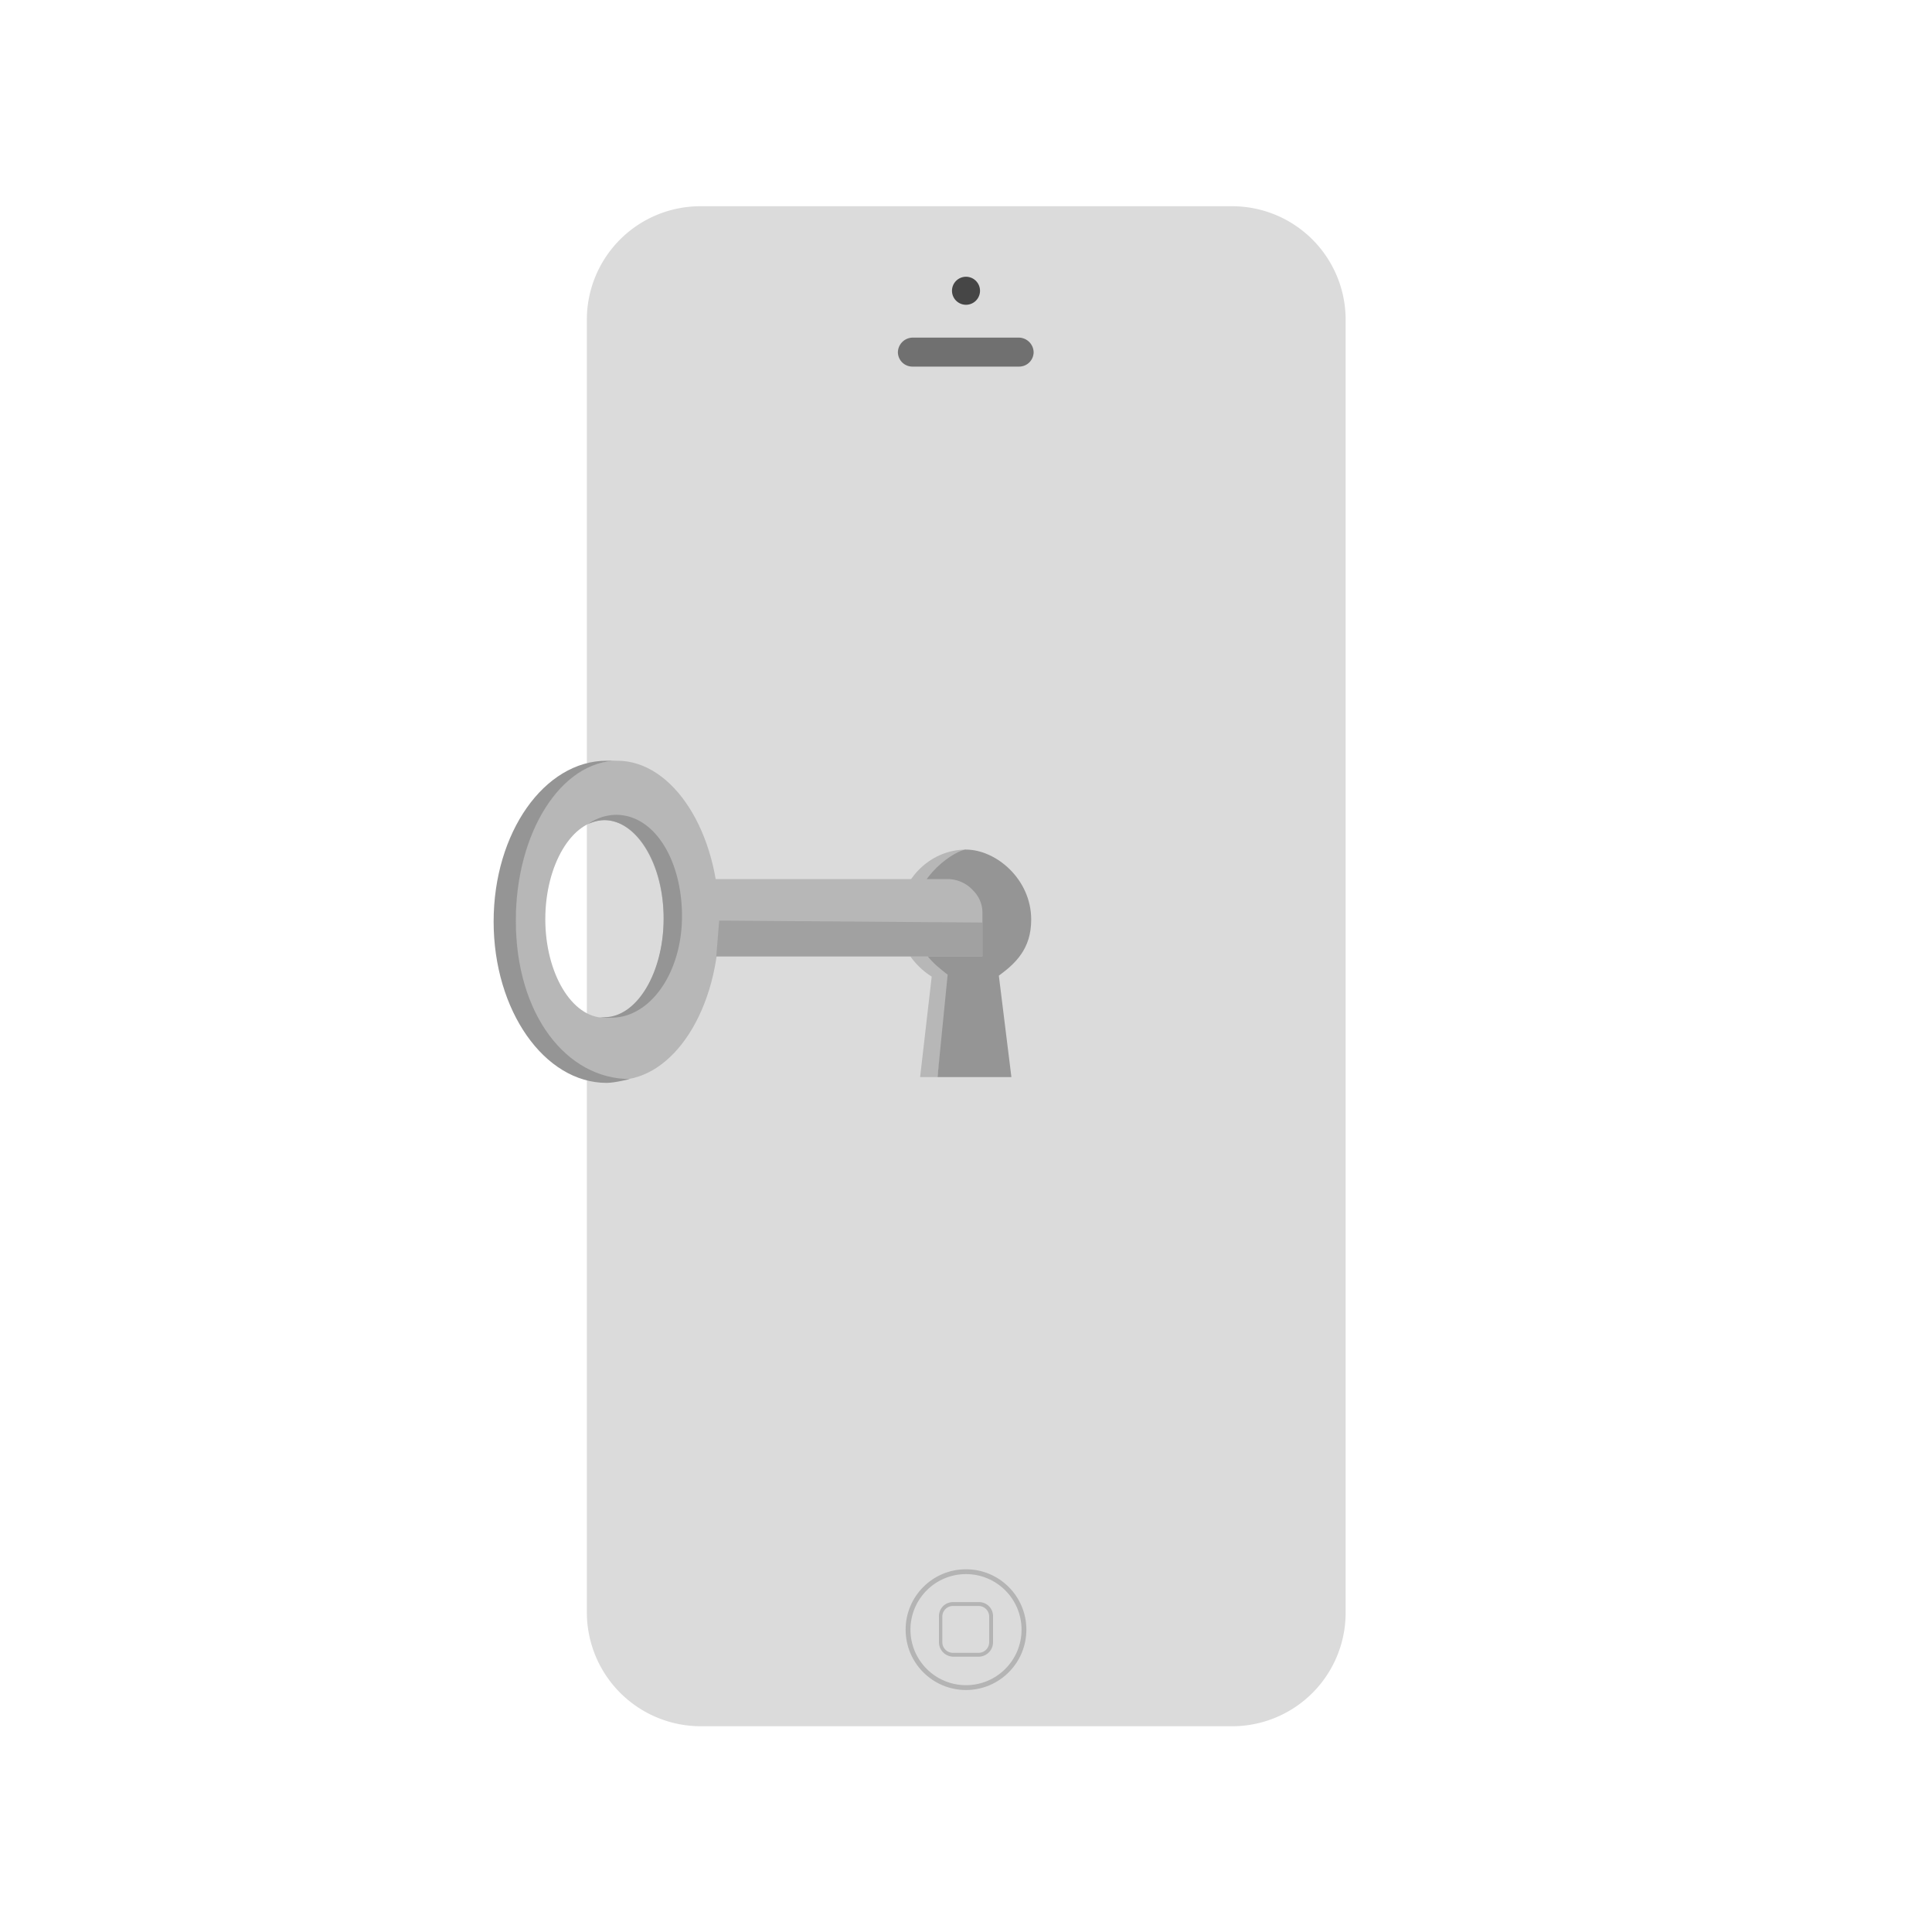 <svg xmlns="http://www.w3.org/2000/svg" viewBox="0 0 400 400"><path fill="#dbdbdb" d="M145 42.7h110a23.5 23.5 0 0 1 23.6 23.5v267.7a23.5 23.5 0 0 1-23.6 23.5H145a23.6 23.6 0 0 1-23.5-23.6V66.2A23.5 23.5 0 0 1 145 42.7z"/><path fill="#b4b4b4" d="M202.6 332.5a2.2 2.2 0 0 1 2.2 2.2v5.3a2.2 2.2 0 0 1-2.2 2.2h-5.2a2.2 2.2 0 0 1-2.3-2.2v-5.3a2.2 2.2 0 0 1 2.3-2.2h5.2m0-.8h-5.2a2.9 2.9 0 0 0-3 3v5.3a3 3 0 0 0 3 3h5.2a3 3 0 0 0 3-3v-5.3a2.9 2.9 0 0 0-3-3z"/><path fill="#707070" d="M211.2 69.9h-22.3a3.1 3.1 0 0 0-3 3 3 3 0 0 0 3 3H211a3 3 0 0 0 3-3 3.1 3.1 0 0 0-3-3z"/><path fill="#464646" d="M200 57.3a2.9 2.9 0 1 0 2.9 2.9 2.9 2.9 0 0 0-2.9-2.9z"/><path fill="#b7b7b7" d="M186 190.5c0 5.3 3.4 9.5 6.9 11.7l-2.4 20.8h3.6l5.9-47.1c-7.6 0-14 6.5-14 14.6z"/><path fill="#959595" d="M213.5 190.4c0-8.4-7.3-14.5-13.5-14.5-1.8 0-10.7 5.2-10.7 13.8 0 6.9 4.1 9.9 6.9 12.1l-2.1 21.2h15.3l-2.6-21c3.4-2.5 6.7-5.5 6.7-11.6z"/><path fill="#b7b7b7" d="M127.8 157.5c-11.7 0-21.1 14.8-21.1 33.1s9.4 33 21.1 33c11.7 0 21.1-14.8 21.1-33s-9.5-33.1-21.1-33.1zm-2.7 53.2c-6.7 0-12.2-9.2-12.2-20.4s5.5-20.5 12.2-20.5c6.7 0 12.3 9.2 12.3 20.5s-5.5 20.4-12.3 20.4z"/><path fill="#959595" d="M106.8 190.6c0-18.3 9.4-33 21-33.1h-2.2c-12.9 0-23.4 14.9-23.4 33.3s10.5 33.4 23.4 33.4c1.7 0 4.8-.8 4.8-.8-13 0-23.6-13.2-23.6-32.8Z"/><path fill="#959595" d="M125.1 169.8c6.8 0 12.3 9.1 12.3 20.3 0 11.2-5.5 20.5-12.3 20.5h-.9a9.7 9.7 0 0 0 2.4.1c8.1 0 14.6-9.4 14.6-21s-5.7-21.1-13.8-21a10.3 10.3 0 0 0-4.1 1 7 7 0 0 0-1.5.9 8.4 8.4 0 0 1 3.3-.8"/><path fill="#b7b7b7" d="M209 198h-55.1l-.2-16h48.1a7.2 7.2 0 0 1 5.4 2.5 6.4 6.4 0 0 1 1.8 4.7z" style="isolation:isolate" transform="translate(-5.6)"/><path fill="#a1a1a1" d="m148.3 198 .6-7.4 54.5.4v7z"/><circle cx="200" cy="337.4" r="12" fill="none" stroke="#b4b4b4"/></svg>
